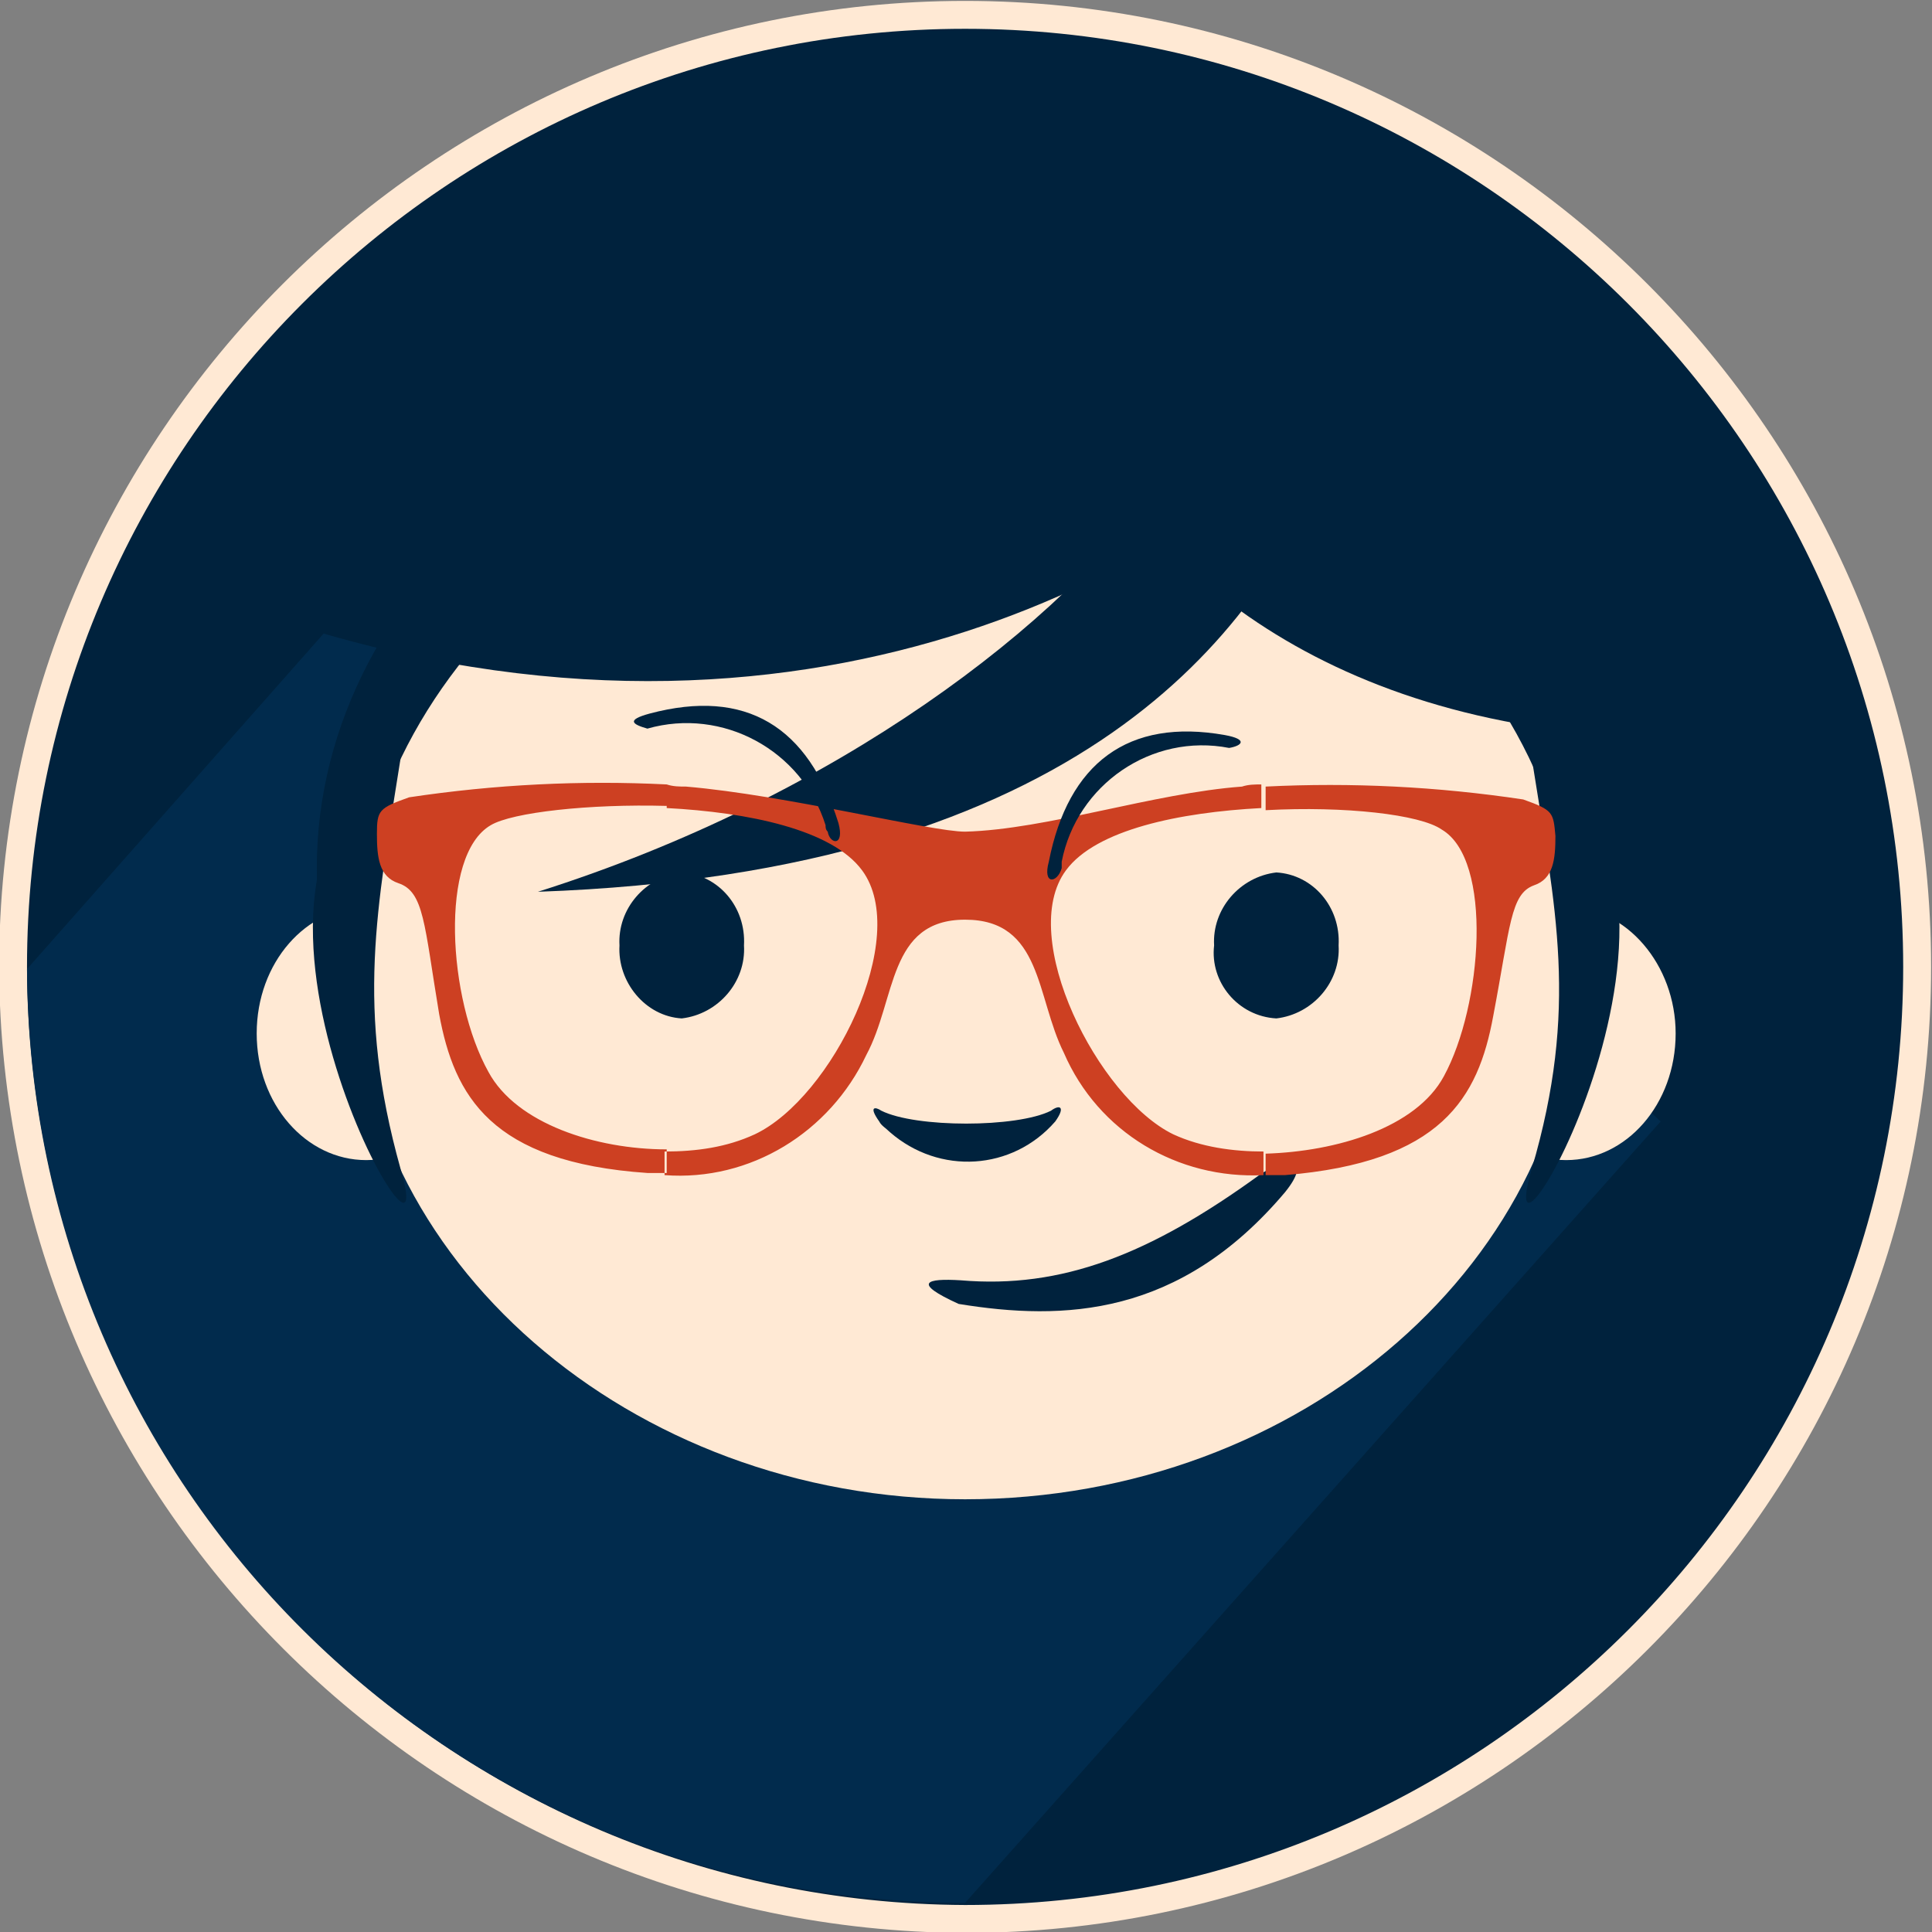 <?xml version="1.0" encoding="utf-8"?>
<!-- Generator: Adobe Illustrator 25.2.3, SVG Export Plug-In . SVG Version: 6.00 Build 0)  -->
<svg version="1.1" id="Capa_1" xmlns="http://www.w3.org/2000/svg" xmlns:xlink="http://www.w3.org/1999/xlink" x="0px" y="0px"
	 viewBox="0 0 90 90" style="enable-background:new 0 0 90 90;" xml:space="preserve">
<rect x="0" y="0" width="90" height="90" fill="#808080" stroke="none"/>
<style type="text/css">
	.st0{fill-rule:evenodd;clip-rule:evenodd;fill:#FFE9D4;}
	.st1{fill-rule:evenodd;clip-rule:evenodd;fill:#00223D;}
	.st2{fill-rule:evenodd;clip-rule:evenodd;fill:#012B4D;}
	.st3{fill-rule:evenodd;clip-rule:evenodd;fill:#CD4022;}
</style>
<g transform="translate(313.858 -496.658)">
	<path class="st0" d="M-268.9,586.7c24.8,0,45-20.2,45-45c0-24.8-20.2-45-45-45c-24.8,0-45,20.2-45,45
		C-313.8,566.5-293.7,586.6-268.9,586.7z"/>
	<path class="st1" d="M-268.9,585.4c24.1,0,43.7-19.6,43.7-43.7c0-24.1-19.6-43.7-43.7-43.7c-24.1,0-43.7,19.6-43.7,43.7
		C-312.5,565.8-293,585.3-268.9,585.4z"/>
	<path class="st2" d="M-312.6,541.8l16.8-19l44.3,12l15,14.1l-32.4,36.4C-293,585.3-312.5,565.9-312.6,541.8z"/>
	<path class="st1" d="M-268.9,561.7c16.7,0,30.2-11.1,30.2-24.6c0-13.6-13.6-24.6-30.2-24.6s-30.2,11.1-30.2,24.6
		S-285.5,561.7-268.9,561.7z"/>
	<path class="st0" d="M-268.9,566.5c15.7,0,28.5-11.2,28.5-24.9s-12.8-24.9-28.5-24.9s-28.5,11.2-28.5,24.9
		S-284.5,566.5-268.9,566.5z"/>
	<path class="st0" d="M-240.9,550.7c2.8,0,5.1-2.6,5.1-5.9c0-3.2-2.3-5.9-5.1-5.9s-5.1,2.6-5.1,5.9S-243.7,550.7-240.9,550.7z"/>
	<path class="st0" d="M-296.8,550.7c2.8,0,5.1-2.6,5.1-5.9c0-3.2-2.3-5.9-5.1-5.9c-2.8,0-5.1,2.6-5.1,5.9S-299.6,550.7-296.8,550.7z
		"/>
	<path class="st1" d="M-269.2,557.4c4.9,0.8,10.3,0.6,15.2-5.2c1.3-1.6,0.1-1.7-1.2-0.8c-5.1,3.7-9.2,5.3-13.9,4.9
		C-270.7,556.2-271.4,556.4-269.2,557.4z"/>
	<path class="st1" d="M-288.8,538.2c25.6-0.9,33.5-12.3,36.6-19.6c1-2.5-5.7-2-7.5,0.4C-264.3,525.7-274.9,533.8-288.8,538.2z"/>
	<path class="st1" d="M-299.7,525.9c24.5,7.5,42-3.8,47.2-9.7C-262.2,510-283,497.1-299.7,525.9z"/>
	<path class="st1" d="M-264.7,548.9c-2,2.3-5.4,2.5-7.7,0.5c-0.2-0.2-0.4-0.3-0.5-0.5c-0.5-0.7-0.2-0.7,0.1-0.5
		c1.6,0.8,6.3,0.8,7.9,0C-264.5,548.1-264.2,548.2-264.7,548.9z"/>
	<path class="st1" d="M-295.2,532c-1.1,7-2.1,11.6,0,19.1C-293,558.6-305.4,537.4-295.2,532z"/>
	<path class="st1" d="M-242.5,532c1.1,7,2.2,11.6,0,19.1C-244.7,558.6-232.3,537.4-242.5,532z"/>
	<path class="st1" d="M-237,531c-15.6-0.5-24.1-8.5-27.1-15.7c-1-2.5,7-0.4,9.3,1.5C-247.8,523.2-248,526.3-237,531z"/>
	<path class="st3" d="M-254.9,551.4c0.3,0,0.6,0,0.9,0c7.3-0.6,9-3.6,9.7-7.4c0.8-4.2,0.8-5.7,1.9-6.1c0.9-0.3,1-1.2,1-2.3
		c-0.1-1.1-0.1-1.2-1.5-1.7c-4-0.6-8-0.8-12-0.6v1.1c3.7-0.2,7.2,0.2,8.2,0.9c2.4,1.4,1.9,8.2,0.1,11.5c-1.3,2.4-5,3.5-8.3,3.6
		L-254.9,551.4z M-268.9,535.4c-1.6,0-8.3-1.7-13-2.1c-0.3,0-0.6,0-0.9-0.1v1.1c3.8,0.2,7.7,1,9.1,2.9c2.3,3.1-1.4,10.6-5,12.3
		c-1.3,0.6-2.7,0.8-4.2,0.8v1.1c4,0.3,7.7-2,9.4-5.6c1.4-2.6,1-6.3,4.6-6.3s3.3,3.6,4.6,6.2c1.6,3.7,5.3,5.9,9.3,5.7v-1.1
		c-1.4,0-2.9-0.2-4.2-0.8c-3.5-1.7-7.3-9.2-5-12.3c1.4-1.9,5.3-2.7,9.1-2.9v-1.1c-0.3,0-0.6,0-0.9,0.1
		C-260.1,533.6-265.1,535.3-268.9,535.4L-268.9,535.4z M-282.8,533.2c-4-0.2-8,0-12,0.6c-1.4,0.5-1.5,0.6-1.5,1.7s0.1,2,1,2.3
		c1.2,0.4,1.2,1.9,1.9,6.1c0.7,3.8,2.4,6.9,9.7,7.4c0.3,0,0.6,0,0.9,0v-1.1c-3.3,0-7-1.2-8.3-3.6c-1.9-3.4-2.3-10.1,0.1-11.5
		c1-0.6,4.6-1,8.2-0.9L-282.8,533.2z"/>
	<path class="st1" d="M-265,536.8c0.9-4.6,3.7-6.7,8.2-5.9c1.1,0.2,0.8,0.5,0.2,0.6c-3.6-0.7-7.1,1.7-7.8,5.3c0,0.1,0,0.2,0,0.3
		C-264.6,537.8-265.3,537.9-265,536.8z"/>
	<path class="st1" d="M-274.8,535c-1.4-4.5-4.3-6.3-8.8-5.1c-1.1,0.3-0.8,0.5-0.1,0.7c3.5-1,7.2,1,8.3,4.5c0,0.1,0,0.2,0.1,0.3
		C-275.2,536-274.5,536.1-274.8,535z"/>
	<path class="st1" d="M-254.4,544.1c1.7-0.2,3-1.7,2.9-3.4c0.1-1.8-1.2-3.3-2.9-3.4c-1.7,0.2-3,1.7-2.9,3.4
		C-257.5,542.4-256.2,544-254.4,544.1z"/>
	<path class="st1" d="M-282.1,544.1c1.7-0.2,3-1.7,2.9-3.4c0.1-1.8-1.2-3.3-2.9-3.4c-1.7,0.2-3,1.7-2.9,3.4
		C-285.1,542.4-283.8,544-282.1,544.1z"/>
</g>
</svg>
